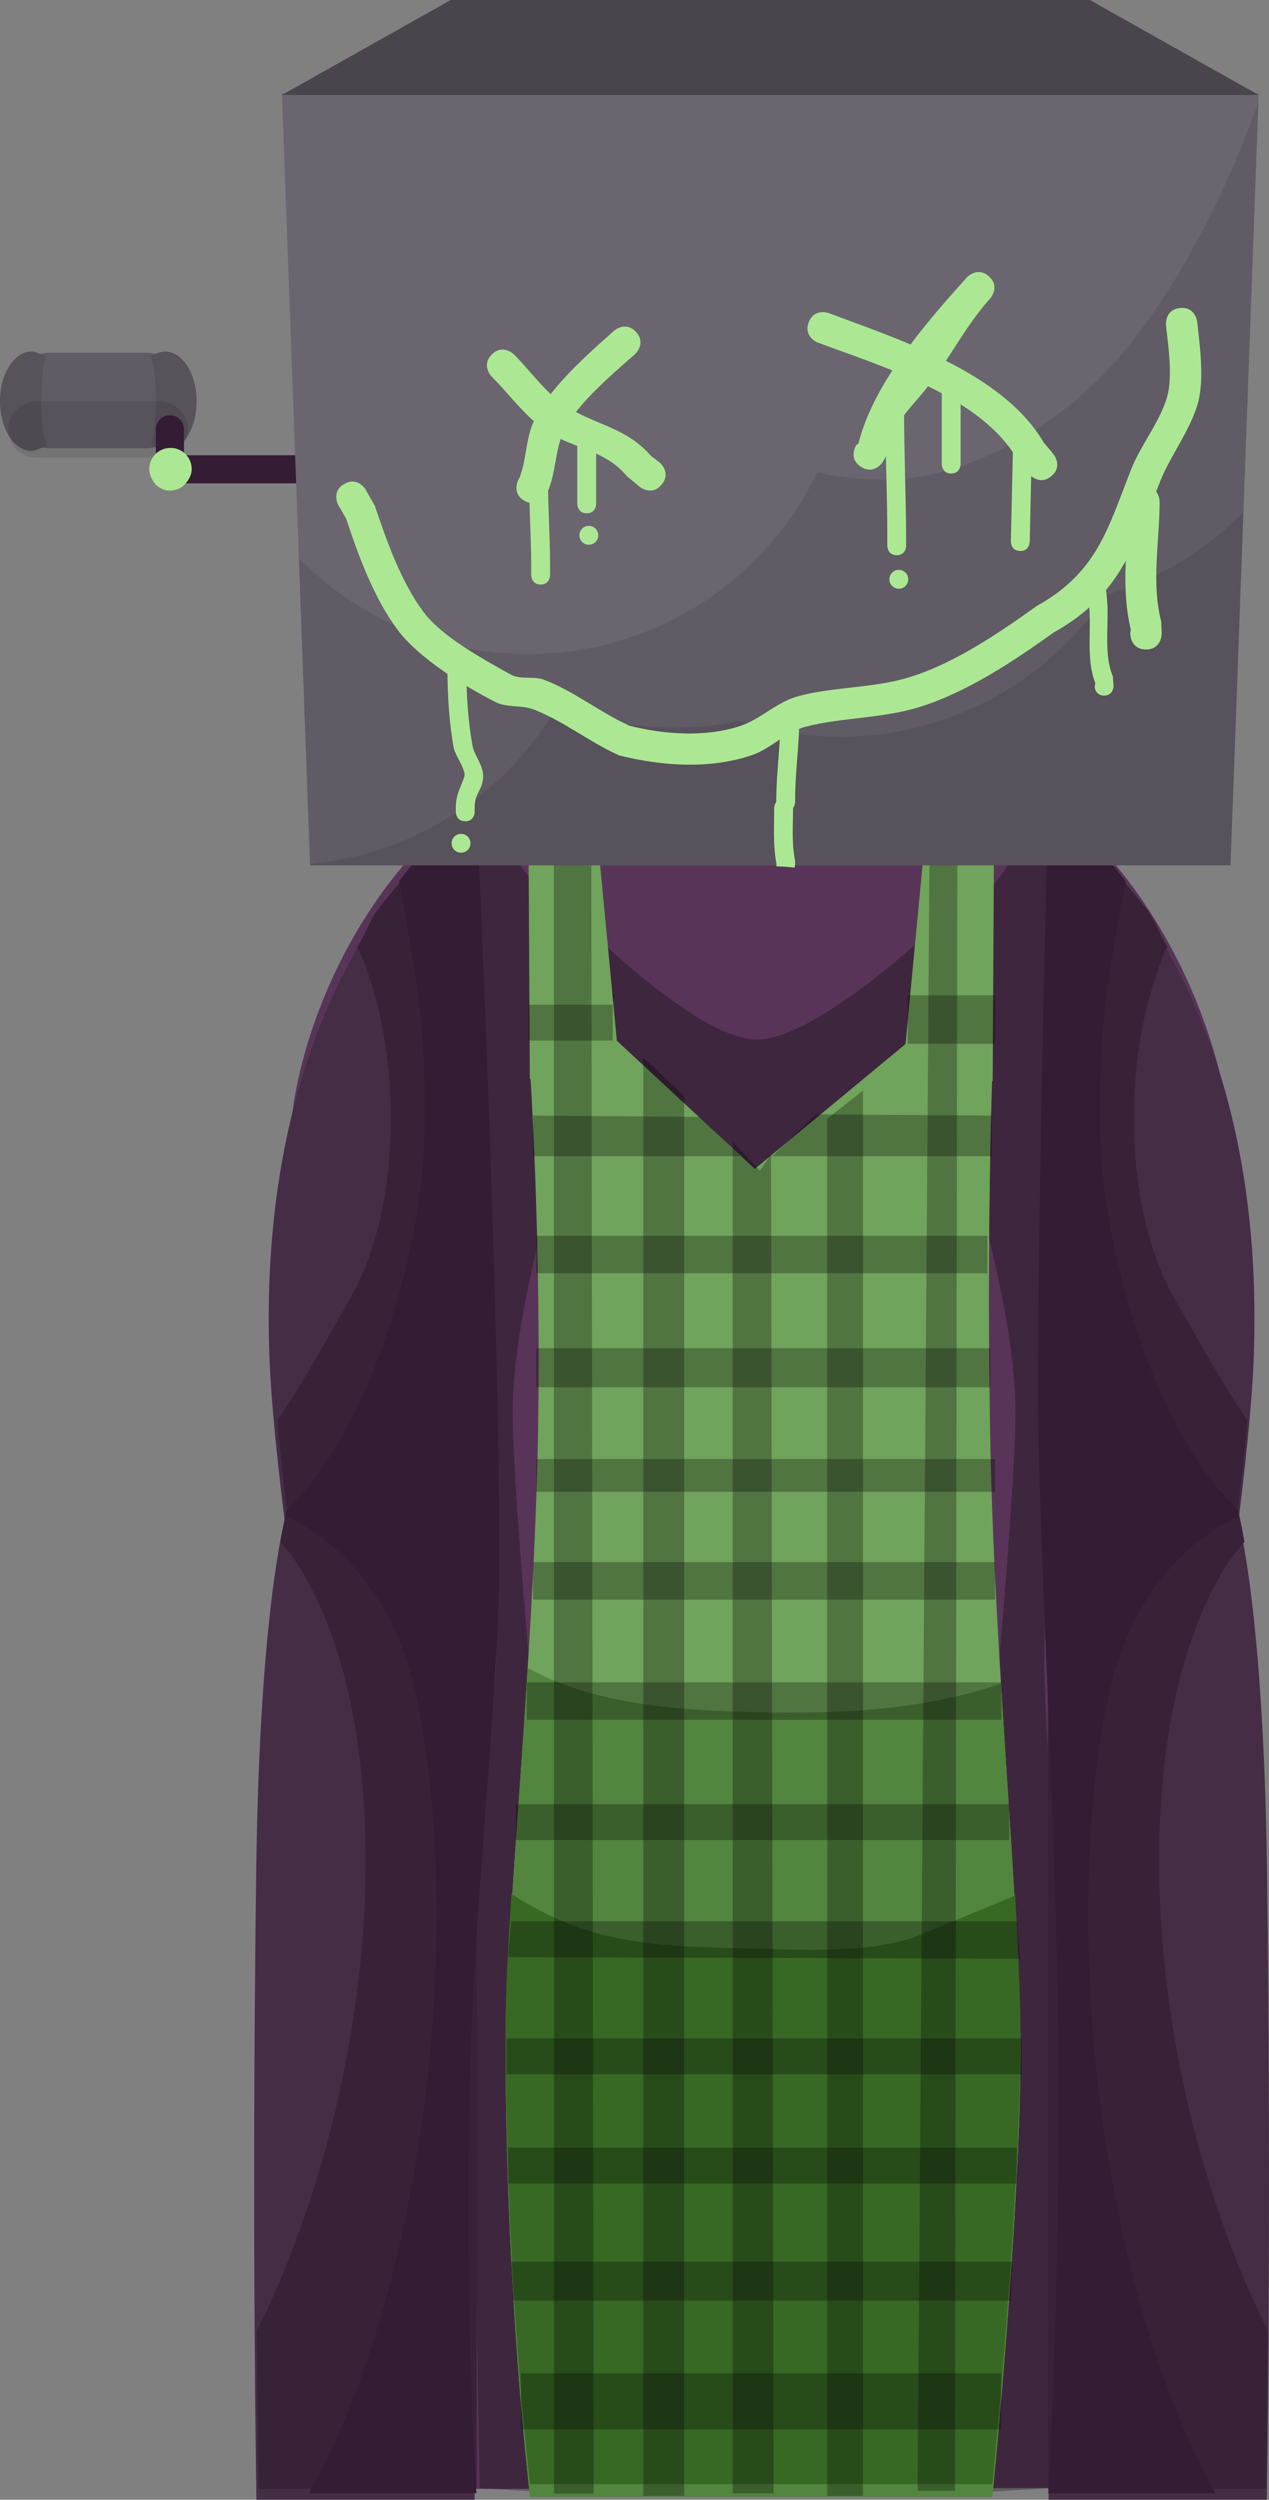 <svg version="1.1" xmlns="http://www.w3.org/2000/svg" xmlns:xlink="http://www.w3.org/1999/xlink" width="112.906" height="222.358" viewBox="0,0,112.906,222.358"><rect x="0" y="0" width="112.906" height="222.358" fill="#808080" stroke="none"/><defs><linearGradient x1="272.01" y1="125.506" x2="272.01" y2="130.506" gradientUnits="userSpaceOnUse" id="color-1"><stop offset="0" stop-color="#000000"/><stop offset="1" stop-color="#ffffff"/></linearGradient></defs><g transform="translate(-250.58,-86.26)"><g data-paper-data="{&quot;isPaintingLayer&quot;:true}" fill-rule="nonzero" stroke-linejoin="miter" stroke-miterlimit="10" stroke-dasharray="" stroke-dashoffset="0" style="mix-blend-mode: normal"><g fill="#58525b"><g data-paper-data="{&quot;index&quot;:null}"><path d="M255.096,121.884h8.398" stroke="#615b65" stroke-width="8.5" stroke-linecap="round"/><path d="M265.262,126.379c-0.411,0 -1.243,-0.624 -1.243,-0.624c0,0 0.423,-0.729 0.441,-3.755c0.017,-2.949 -0.474,-4.087 -0.474,-4.087c0,0 0.817,-0.387 1.276,-0.387c1.553,0 2.812,1.982 2.812,4.426c0,2.445 -1.259,4.426 -2.812,4.426z" stroke="none" stroke-width="0" stroke-linecap="butt"/><path d="M254.781,125.801c0,0 -0.884,0.578 -1.39,0.578c-1.553,0 -2.812,-1.982 -2.812,-4.426c0,-2.445 1.259,-4.426 2.812,-4.426c0.442,0 1.233,0.447 1.233,0.447c0,0 -0.346,1.145 -0.371,3.979c-0.03,3.396 0.528,3.849 0.528,3.849z" stroke="none" stroke-width="0" stroke-linecap="butt"/></g><path d="M253.804,124.467h10.981" stroke-opacity="0.098" stroke="#000000" stroke-width="5" stroke-linecap="round"/></g><path d="M265.699,127.115v-2.667" fill="none" stroke="#341c34" stroke-width="2.5" stroke-linecap="round"/><g data-paper-data="{&quot;index&quot;:null}"><path d="M277.824,128.006h-11.627" fill="url(#color-1)" stroke="#341c34" stroke-width="2.5" stroke-linecap="round"/><path d="M267.638,127.989c0,0.845 -0.746,1.483 -0.746,1.483c0,0 -0.43,0.428 -1.25,0.428c-0.656,0 -1.199,-0.523 -1.199,-0.523c0,0 -0.581,-0.649 -0.581,-1.388c0,-1.043 0.845,-1.888 1.888,-1.888c1.043,0 1.888,0.845 1.888,1.888z" fill="#ace894" stroke="none" stroke-width="0" stroke-linecap="butt"/></g><g stroke-linecap="butt"><path d="M278.974,305.79c0,0 -0.635,-94.384 -0.793,-118.012c-0.055,-8.153 8.187,-36.761 40.202,-36.921c31.602,-0.158 39.857,29.487 39.849,36.897c-0.077,46.243 0.654,117.986 0.654,117.986l-10.497,0.096l-0.159,-114.843c0,0 0.075,-3.099 -2.816,-3.154c-3.434,-0.065 -2.945,3.116 -2.945,3.116l0.205,114.87l-48.214,0.072l-0.305,-115.233c0,0 0.279,-2.919 -2.886,-2.934c-3.111,-0.015 -2.816,2.909 -2.816,2.909l0.353,115.067z" fill="#583558" stroke="#583558" stroke-width="3.5"/><path d="M273.395,308.618c0,0 -0.436,-24.792 -0.015,-56.168c0.308,-22.999 2.531,-30.931 2.531,-30.931c0,0 -1.109,-8.563 -1.339,-14.077c-1.516,-36.214 18.235,-49.118 18.235,-49.118v150.294z" fill="#452d46" stroke="none" stroke-width="0"/><path d="M332.293,308.274c0,0 8.636,-82.604 8.636,-96.364c0,-13.268 -9.091,-37.045 -9.091,-37.045l12.5,-17.273c0,0 -0.408,54.416 -0.826,74.779c-0.153,7.446 1.133,17.794 1.093,25.22c-0.037,7.043 -0.722,50.001 -0.722,50.001z" data-paper-data="{&quot;index&quot;:null}" fill-opacity="0.282" fill="#000000" stroke="none" stroke-width="0"/><path d="M293.243,307.593c0,0 -0.685,-42.958 -0.722,-50.001c-0.04,-7.425 2.383,-18.456 2.23,-25.902c-0.418,-20.363 -1.962,-74.097 -1.962,-74.097l12.5,17.273c0,0 -9.091,23.778 -9.091,37.045c0,13.76 8.636,96.364 8.636,96.364z" fill-opacity="0.282" fill="#000000" stroke="none" stroke-width="0"/><path d="M273.588,307.657c0,0 -0.093,-5.293 -0.152,-14.082c0.16,-0.309 0.316,-0.622 0.468,-0.939c7.53,-15.699 11.228,-36.727 8.084,-53.858c-0.812,-4.427 -2.935,-11.534 -6.465,-15.357c0.337,-1.995 0.58,-2.864 0.58,-2.864c0,0 -0.827,-7.104 -0.838,-8.018c0.824,-0.839 5.759,-9.461 6.776,-11.345c4.26,-7.886 4.471,-21.558 0.341,-30.744c0.477,-0.642 1.187,-2.477 1.73,-3.177c3.904,-5.033 8.887,-9.912 8.887,-9.912v150.294z" fill="#382238" stroke="none" stroke-width="0"/><path d="M276.072,220.942c0,0 -0.013,-0.104 -0.038,-0.296c8.191,-7.868 12.154,-24.642 12.309,-33.16c0.089,-4.882 -0.013,-9.604 -0.781,-14.386c-0.465,-2.896 -0.926,-5.686 -1.478,-8.457c3.707,-4.821 6.883,-6.896 6.883,-6.896c0,0 2.045,44.052 2.045,67.345c0,11.07 -2.178,29.704 -2.595,44.977c-0.579,21.167 0.549,37.971 0.549,37.971h-14.875c0.133,-0.235 0.263,-0.469 0.39,-0.705c9.989,-18.505 13.401,-49.733 9.153,-70.179c-1.5,-7.219 -5.551,-13.162 -11.606,-16.055c0.027,-0.108 0.042,-0.161 0.042,-0.161z" fill="#341c34" stroke="none" stroke-width="0"/><path d="M343.876,308.618v-150.294c0,0 19.751,12.904 18.235,49.118c-0.231,5.514 -1.339,14.077 -1.339,14.077c0,0 2.222,7.933 2.531,30.931c0.421,31.377 -0.015,56.168 -0.015,56.168z" data-paper-data="{&quot;index&quot;:null}" fill="#452d46" stroke="none" stroke-width="0"/><path d="M343.822,307.657v-150.294c0,0 4.983,4.879 8.887,9.912c0.543,0.7 1.254,2.534 1.73,3.177c-4.131,9.186 -3.919,22.858 0.341,30.744c1.017,1.884 5.953,10.505 6.776,11.345c-0.011,0.913 -0.838,8.018 -0.838,8.018c0,0 0.243,0.868 0.58,2.864c-3.53,3.823 -5.653,10.93 -6.465,15.357c-3.144,17.131 0.554,38.16 8.084,53.858c0.152,0.317 0.308,0.63 0.468,0.939c-0.059,8.789 -0.152,14.082 -0.152,14.082z" data-paper-data="{&quot;index&quot;:null}" fill="#382238" stroke="none" stroke-width="0"/><path d="M360.791,221.102c-6.055,2.894 -10.106,8.836 -11.606,16.055c-4.248,20.445 -0.836,51.673 9.153,70.179c0.127,0.235 0.257,0.47 0.39,0.705h-14.875c0,0 1.113,-18.489 0.875,-40.907c-0.215,-20.281 -1.784,-43.943 -1.784,-57.042c0,-20.16 0.909,-52.345 0.909,-52.345c0,0 3.176,2.075 6.883,6.896c-0.552,2.771 -1.013,5.561 -1.478,8.457c-0.768,4.782 -0.87,9.504 -0.781,14.386c0.155,8.518 4.118,25.292 12.309,33.16c-0.024,0.192 -0.038,0.296 -0.038,0.296c0,0 0.015,0.052 0.042,0.161z" data-paper-data="{&quot;index&quot;:null}" fill="#341c34" stroke="none" stroke-width="0"/><path d="M301.561,195.774v-28.182c0,0 10.853,11.136 16.364,11.136c5.624,0 17.045,-11.136 17.045,-11.136v28.182z" fill-opacity="0.282" fill="#000000" stroke="none" stroke-width="0"/><path d="M297.721,182.265l-0.161,-28.931l5.212,-2.742l2.742,28.77z" fill="#70a35b" stroke="none" stroke-width="0"/><path d="M331.108,179.523l2.742,-28.77l5.212,2.742l-0.161,28.931z" data-paper-data="{&quot;index&quot;:null}" fill="#70a35b" stroke="none" stroke-width="0"/><path d="M297.746,308.364c0,0 -2.188,-17.834 -2.188,-40.615c0,-10.183 2.56,-34.012 2.899,-54.391c0.281,-16.929 -0.711,-31.768 -0.711,-31.768l7.742,-2.732l12.254,11.377l13.661,-11.319l7.472,2.674c0,0 -0.556,15.167 -0.17,33.648c0.395,18.928 2.67,41.63 2.67,53.449c0,14.422 -2.5,39.677 -2.5,39.677z" fill="#70a35b" stroke="none" stroke-width="0"/><path d="M297.746,308.364c0,0 -2.188,-17.834 -2.188,-40.615c0,-6.728 1.118,-19.414 1.974,-33.126c5.237,2.91 11.731,3.612 17.563,3.846c8.066,0.323 16.537,0.235 24.287,-2.363c0.087,-0.029 0.173,-0.058 0.26,-0.088c0.78,12.8 1.734,25.016 1.734,32.669c0,14.422 -2.5,39.677 -2.5,39.677z" fill="#52853d" stroke="none" stroke-width="0"/><path d="M297.746,307.227c0,0 -2.188,-17.834 -2.188,-40.615c0,-2.953 0.215,-7.053 0.529,-11.883c1.244,0.805 2.549,1.532 3.93,2.16c5.786,2.629 11.632,2.543 17.842,2.706c4.507,0.118 9.54,0.401 13.92,-0.959c0.3,-0.093 7.067,-2.913 9.122,-3.769c0.282,4.905 0.473,9.252 0.473,12.683c0,14.422 -2.5,39.677 -2.5,39.677z" fill="#386924" stroke="none" stroke-width="0"/><path d="M296.202,290.908l-0.139,-3.472h44.583l-0.139,3.472z" fill-opacity="0.282" fill="#000000" stroke="none" stroke-width="0"/><path d="M295.786,280.492v-3.194h45.278v3.194z" fill-opacity="0.282" fill="#000000" stroke="none" stroke-width="0"/><path d="M295.647,270.769v-3.194h45.833v3.194z" fill-opacity="0.282" fill="#000000" stroke="none" stroke-width="0"/><path d="M295.786,260.353l0.278,-3.194h45l0.278,3.333z" fill-opacity="0.282" fill="#000000" stroke="none" stroke-width="0"/><path d="M296.48,249.936v-3.194h43.889v3.194z" fill-opacity="0.282" fill="#000000" stroke="none" stroke-width="0"/><path d="M297.452,239.242v-3.333h42.222v3.333z" fill-opacity="0.282" fill="#000000" stroke="none" stroke-width="0"/><path d="M298.008,228.547v-3.333h41.111v3.333z" fill-opacity="0.282" fill="#000000" stroke="none" stroke-width="0"/><path d="M298.286,218.964v-2.917h40.833v2.917z" fill-opacity="0.282" fill="#000000" stroke="none" stroke-width="0"/><path d="M298.286,209.658v-3.472h40.417v3.472z" fill-opacity="0.282" fill="#000000" stroke="none" stroke-width="0"/><path d="M298.286,199.519v-3.333h40.139v3.333z" fill-opacity="0.282" fill="#000000" stroke="none" stroke-width="0"/><path d="M298.008,189.103v-3.611l14.811,0.124l3.661,3.487l2.846,-0.029l3.852,-3.683l15.663,0.101v3.611c0,0 -21.806,0 -22.361,0c-6.451,0 -18.472,0 -18.472,0z" fill-opacity="0.282" fill="#000000" stroke="none" stroke-width="0"/><path d="M297.591,178.825v-3.194h7.5v3.194z" fill-opacity="0.282" fill="#000000" stroke="none" stroke-width="0"/><path d="M331.341,179.103v-4.306h7.778v4.306z" fill-opacity="0.282" fill="#000000" stroke="none" stroke-width="0"/><path d="M296.925,302.365v-5h42.727v5z" fill-opacity="0.282" fill="#000000" stroke="none" stroke-width="0"/><path d="M299.862,308.075v-155.369l3.309,-2.045l0.227,157.415z" fill-opacity="0.282" fill="#000000" stroke="none" stroke-width="0"/><path d="M307.817,308.274v-127.955l3.636,3.409v124.545z" fill-opacity="0.282" fill="#000000" stroke="none" stroke-width="0"/><path d="M315.771,308.047v-120.227l2.417,2.578l0.992,-1.442l0.227,119.091z" fill-opacity="0.282" fill="#000000" stroke="none" stroke-width="0"/><path d="M324.18,308.274v-122.5l3.182,-2.5v125z" fill-opacity="0.282" fill="#000000" stroke="none" stroke-width="0"/><path d="M332.223,307.82l1.136,-156.136l2.412,-1.136l-0.227,157.273z" fill-opacity="0.282" fill="#000000" stroke="none" stroke-width="0"/></g><path d="M278.167,163.235l-2.503,-68.673h86.9l-2.503,68.673z" fill="#6b6570" stroke="#000000" stroke-width="0" stroke-linecap="butt"/><path d="M347.544,86.26l15.019,8.447h-86.9l15.019,-8.447z" fill="#4a454d" stroke="#000000" stroke-width="0" stroke-linecap="butt"/><path d="M278.167,163.235l-0.996,-27.332c5.184,5.273 12.4,8.543 20.379,8.543c11.335,0 21.128,-6.599 25.748,-16.165c1.964,0.427 4.003,0.651 6.095,0.651c6.703,0 15.26,-4.289 21.087,-11.283c7.894,-9.474 12.084,-22.417 12.084,-22.417l-2.503,68.002z" fill-opacity="0.098" fill="#000000" stroke="#000000" stroke-width="0" stroke-linecap="butt"/><path d="M278.167,163.235l-0.005,-0.131c9.419,-0.869 17.513,-6.308 22.045,-14.079c3.225,1.261 6.734,1.954 10.406,1.954c1.992,0 3.936,-0.204 5.812,-0.592c2.796,0.914 5.783,1.408 8.884,1.408c9.875,0 18.58,-5.009 23.714,-12.625c4.676,-1.398 8.849,-3.961 12.182,-7.353l-1.145,31.417z" fill-opacity="0.098" fill="#000000" stroke="#000000" stroke-width="0" stroke-linecap="butt"/><path d="M297.311,130.84c-1.25,-0.625 -0.625,-1.875 -0.625,-1.875l0.128,-0.238c0.591,-1.546 0.53,-3.134 1.123,-4.672c0.043,-0.111 0.089,-0.222 0.138,-0.333c-1.343,-1.193 -2.509,-2.726 -3.737,-3.952c0,0 -0.988,-0.988 0,-1.977c0.988,-0.988 1.977,0 1.977,0c1.075,1.076 2.102,2.434 3.262,3.523c1.656,-2.127 3.998,-4.175 5.63,-5.629c0,0 1.045,-0.929 1.973,0.116c0.929,1.045 -0.116,1.973 -0.116,1.973c-1.408,1.248 -3.731,3.197 -5.245,5.135c2.346,1.248 4.665,1.597 6.682,3.906l0.744,0.564c0,0 1.091,0.873 0.218,1.965c-0.873,1.091 -1.965,0.218 -1.965,0.218l-1.12,-0.927c-1.678,-2.007 -3.815,-2.333 -5.917,-3.334c-0.467,1.449 -0.49,2.938 -1.031,4.406l-0.245,0.507c0,0 -0.625,1.25 -1.875,0.625z" fill="#ace894" stroke="none" stroke-width="0.5" stroke-linecap="butt"/><path d="M327.166,127.771c-1.163,-0.775 -0.388,-1.938 -0.388,-1.938l0.18,-0.123c0.55,-2.202 1.653,-4.395 3.018,-6.5c-2.354,-0.957 -4.685,-1.748 -6.626,-2.475c0,0 -1.309,-0.491 -0.818,-1.8c0.491,-1.309 1.8,-0.818 1.8,-0.818c2.186,0.821 4.725,1.711 7.26,2.785c1.606,-2.144 3.387,-4.159 5.001,-5.952c0,0 0.935,-1.039 1.974,-0.104c1.039,0.935 0.104,1.974 0.104,1.974c-1.541,1.713 -2.699,3.656 -3.93,5.532c3.592,1.815 6.859,4.121 8.699,7.272l0.857,1.021c0,0 0.895,1.074 -0.179,1.969c-1.074,0.895 -1.969,-0.179 -1.969,-0.179l-1.006,-1.216c-1.592,-2.859 -4.639,-4.954 -7.994,-6.6c-0.19,0.245 -0.384,0.487 -0.585,0.724c-1.756,2.075 -2.223,2.362 -2.894,5.045l-0.566,0.995c0,0 -0.775,1.163 -1.938,0.388z" fill="#ace894" stroke="none" stroke-width="0.5" stroke-linecap="butt"/><path d="M281.216,129.308c1.214,-0.693 1.907,0.52 1.907,0.52l0.808,1.427c1.06,3.147 2.336,6.771 4.331,9.444c1.678,2.25 5.396,4.237 7.739,5.556c0.872,0.491 2.026,0.118 2.964,0.467c2.639,0.983 5.041,2.942 7.628,4.095c3.071,0.781 6.776,1.043 9.85,0.018c1.879,-0.627 3.218,-2.136 5.236,-2.671c3.102,-0.821 6.612,-0.684 9.768,-1.649c4.036,-1.233 7.963,-3.916 11.403,-6.368c5.379,-2.988 6.324,-6.956 8.395,-12.198c0.861,-2.18 2.856,-4.598 3.282,-6.842c0.337,-1.774 -0.007,-4.124 -0.206,-5.901c0,0 -0.154,-1.389 1.235,-1.544c1.389,-0.154 1.544,1.235 1.544,1.235c0.224,2.04 0.587,4.735 0.166,6.772c-0.509,2.466 -2.469,4.961 -3.427,7.322c-2.334,5.754 -3.575,10.231 -9.496,13.52c-3.625,2.595 -7.816,5.385 -12.079,6.678c-3.233,0.98 -6.807,0.892 -9.986,1.706c-1.801,0.461 -3.107,1.969 -4.828,2.548c-3.766,1.267 -7.997,0.949 -11.768,0.018c-2.594,-1.15 -5.027,-3.11 -7.654,-4.105c-1.071,-0.405 -2.354,-0.127 -3.373,-0.651c-2.748,-1.412 -6.761,-3.848 -8.661,-6.372c-2.116,-2.81 -3.518,-6.612 -4.615,-9.938l-0.683,-1.182c0,0 -0.693,-1.214 0.52,-1.907z" fill="#ace894" stroke="none" stroke-width="0.5" stroke-linecap="butt"/><path d="M352.541,144.033c-1.398,0 -1.398,-1.398 -1.398,-1.398l0.042,-0.406c-0.916,-3.761 -0.228,-7.526 -0.228,-11.334c0,0 0,-1.398 1.398,-1.398c1.398,0 1.398,1.398 1.398,1.398c0,3.542 -0.754,7.176 0.145,10.656l0.042,1.084c0,0 0,1.398 -1.398,1.398z" fill="#ace894" stroke="none" stroke-width="0.5" stroke-linecap="butt"/><path d="M302.782,131.92c-0.839,0 -0.839,-0.839 -0.839,-0.839c0,-1.553 0,-3.665 0,-5.218c0,0 0,-0.839 0.839,-0.839c0.839,0 0.839,0.839 0.839,0.839c0,1.553 0,3.106 0,4.659v0.559c0,0 0,0.839 -0.839,0.839z" fill="#ace894" stroke="none" stroke-width="0.5" stroke-linecap="butt"/><path d="M298.682,138.256c-0.839,0 -0.839,-0.839 -0.839,-0.839v-0.932c0,-2.484 -0.186,-4.953 -0.186,-7.455c0,0 0,-0.839 0.839,-0.839c0.839,0 0.839,0.839 0.839,0.839c0,2.502 0.186,4.968 0.186,7.455v0.932c0,0 0,0.839 -0.839,0.839z" fill="#ace894" stroke="none" stroke-width="0.5" stroke-linecap="butt"/><path d="M335.209,128.379c-0.839,0 -0.839,-0.839 -0.839,-0.839c0,-1.926 0,-4.597 0,-6.523c0,0 0,-0.839 0.839,-0.839c0.839,0 0.839,0.839 0.839,0.839c0,1.926 0,3.851 0,5.777v0.745c0,0 0,0.839 -0.839,0.839z" fill="#ace894" stroke="none" stroke-width="0.5" stroke-linecap="butt"/><path d="M330.364,135.647c-0.839,0 -0.839,-0.839 -0.839,-0.839v-0.559c0.018,-3.818 -0.186,-7.671 -0.186,-11.554c0,0 0,-0.839 0.839,-0.839c0.839,0 0.839,0.839 0.839,0.839c0,3.901 0.171,7.716 0.186,11.554v0.559c0,0 0,0.839 -0.839,0.839z" fill="#ace894" stroke="none" stroke-width="0.5" stroke-linecap="butt"/><path d="M341.34,135.274c-0.838,-0.019 -0.82,-0.857 -0.82,-0.857c0.062,-2.795 0.124,-5.592 0.186,-8.386c0,0 0.019,-0.838 0.857,-0.82c0.838,0.019 0.82,0.857 0.82,0.857c-0.062,2.795 -0.124,5.59 -0.186,8.384l-0,0.002c0,0 -0.019,0.838 -0.857,0.82z" fill="#ace894" stroke="none" stroke-width="0.5" stroke-linecap="butt"/><path d="M329.711,137.79c0,-0.463 0.375,-0.839 0.839,-0.839c0.463,0 0.839,0.375 0.839,0.839c0,0.463 -0.375,0.839 -0.839,0.839c-0.463,0 -0.839,-0.375 -0.839,-0.839z" fill="#ace894" stroke="none" stroke-width="0.5" stroke-linecap="butt"/><path d="M302.13,133.876c0,-0.463 0.375,-0.839 0.839,-0.839c0.463,0 0.839,0.375 0.839,0.839c0,0.463 -0.375,0.839 -0.839,0.839c-0.463,0 -0.839,-0.375 -0.839,-0.839z" fill="#ace894" stroke="none" stroke-width="0.5" stroke-linecap="butt"/><path d="M348.814,148.133c-0.839,0 -0.839,-0.839 -0.839,-0.839l0.06,-0.248c-1.005,-2.611 -0.088,-5.589 -0.78,-8.308c0,0 -0.203,-0.814 0.61,-1.017c0.814,-0.203 1.017,0.61 1.017,0.61c0.63,2.562 -0.291,5.714 0.711,8.092l0.06,0.871c0,0 0,0.839 -0.839,0.839z" fill="#ace894" stroke="none" stroke-width="0.5" stroke-linecap="butt"/><path d="M319.648,163.127l0.016,-0.022c-0.311,-1.631 -0.203,-3.295 -0.203,-4.954c0,0 0,-0.316 0.187,-0.565c-0,-0.006 -0,-0.009 -0,-0.009v-0.191c0.009,-2.424 0.373,-4.824 0.373,-7.273c0,0 0,-0.861 0.839,-0.861c0.839,0 0.839,0.861 0.839,0.861c0,2.444 -0.384,4.858 -0.373,7.273v0.191c0,0 0,0.316 -0.187,0.565c0,0.006 0,0.009 0,0.009c0,1.535 -0.13,3.11 0.17,4.616l0.016,0.36c0,0 0,0.139 -0.054,0.305c-0.527,-0.057 -1.06,-0.093 -1.598,-0.107c-0.025,-0.115 -0.025,-0.198 -0.025,-0.198z" fill="#ace894" stroke="none" stroke-width="0.5" stroke-linecap="butt"/><path d="M291.973,159.315c-0.839,0 -0.839,-0.839 -0.839,-0.839v-0.373c0.005,-1.215 0.462,-1.798 0.766,-2.795c0.157,-0.514 -0.849,-1.971 -0.937,-2.451c-0.429,-2.342 -0.574,-4.82 -0.574,-7.24c0,0 0,-0.839 0.839,-0.839c0.839,0 0.839,0.839 0.839,0.839c0,2.322 0.14,4.677 0.544,6.923c0.194,1.08 1.146,1.93 0.926,3.14c-0.194,1.066 -0.731,1.205 -0.725,2.424v0.373c0,0 0,0.839 -0.839,0.839z" fill="#ace894" stroke="none" stroke-width="0.5" stroke-linecap="butt"/><path d="M290.762,161.272c0,-0.463 0.375,-0.839 0.839,-0.839c0.463,0 0.839,0.375 0.839,0.839c0,0.463 -0.375,0.839 -0.839,0.839c-0.463,0 -0.839,-0.375 -0.839,-0.839z" fill="#ace894" stroke="none" stroke-width="0.5" stroke-linecap="butt"/></g></g></svg>